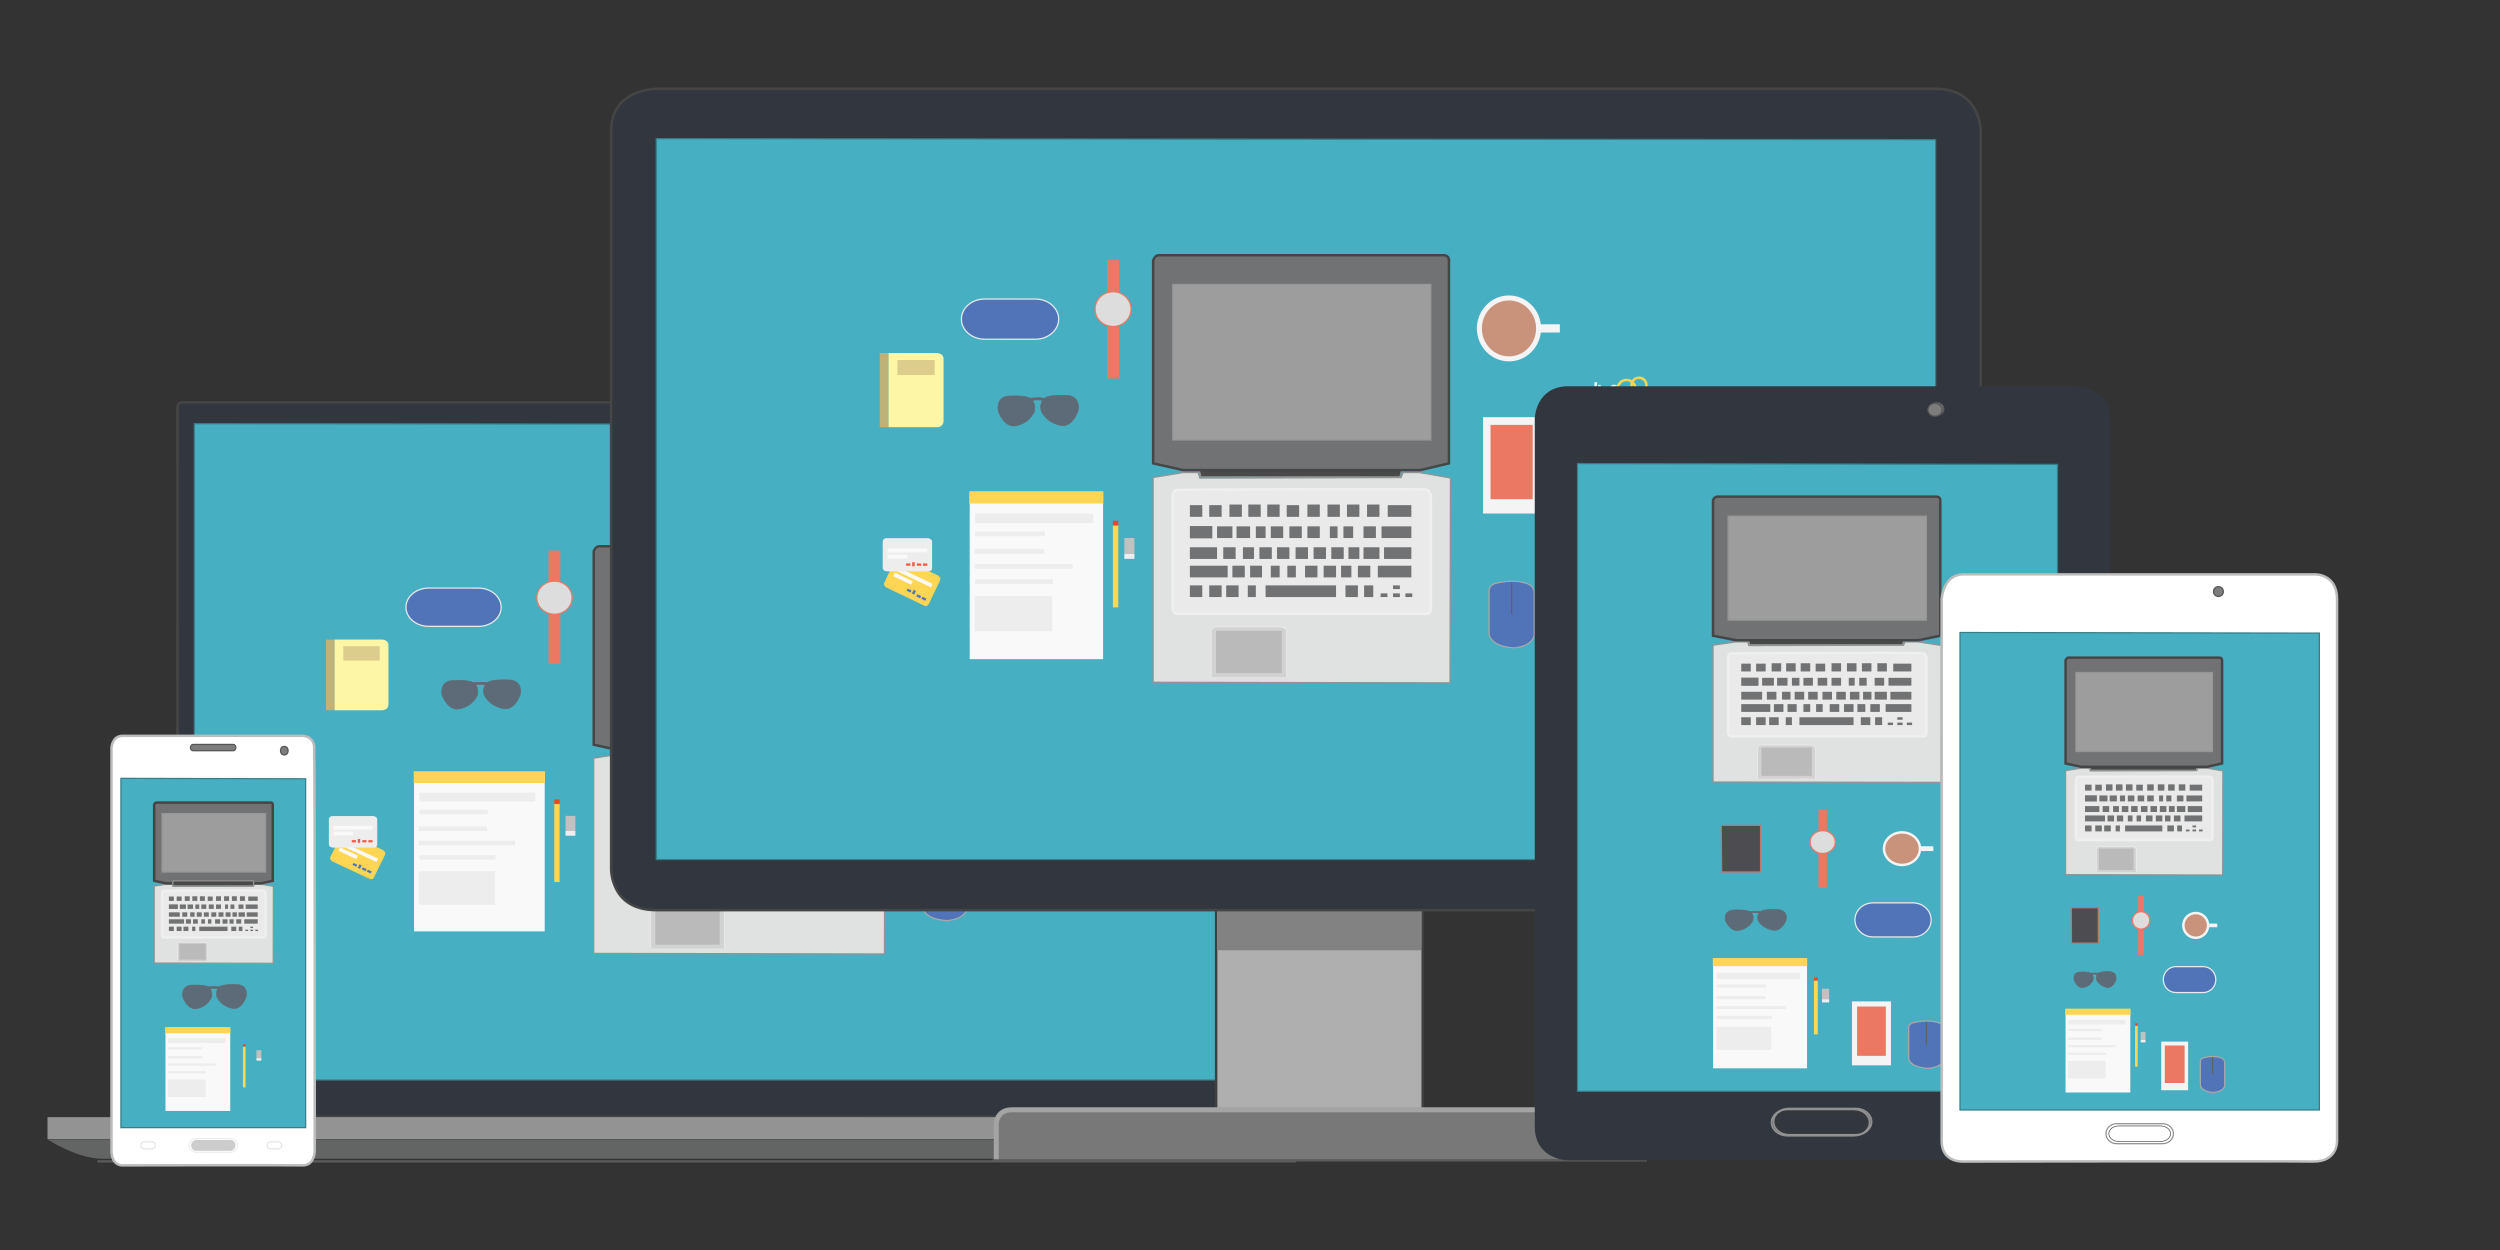 <?xml version="1.0" encoding="utf-8"?>
<!-- Generator: Adobe Illustrator 15.1.0, SVG Export Plug-In . SVG Version: 6.00 Build 0)  -->
<!DOCTYPE svg PUBLIC "-//W3C//DTD SVG 1.1//EN" "http://www.w3.org/Graphics/SVG/1.1/DTD/svg11.dtd">
<svg version="1.1" xmlns="http://www.w3.org/2000/svg" xmlns:xlink="http://www.w3.org/1999/xlink" x="0px" y="0px" width="1000px"
	 height="500px" viewBox="0 0 1000 500" enable-background="new 0 0 1000 500" xml:space="preserve">
<rect x="0" y="0" width="1000" height="500" fill="#333333" stroke="none"/>
<g id="Layer_5">
	<path fill="#32373F" stroke="#454546" stroke-miterlimit="10" d="M70.976,162.923l0.021,282.088c0,0-0.362,1.715,1.925,1.715
		c14.348,0,417.665-0.041,417.665-0.041s2.569,0.622,2.569-1.999c0-14.707,0-281.113,0-281.113s0.585-2.636-1.929-2.629
		c-10.68,0.03-417.991-0.013-417.991-0.013S70.976,160.818,70.976,162.923z"/>
	<polygon fill="#46AFC2" stroke="#397D87" stroke-width="0.5" stroke-miterlimit="10" points="77.73,169.475 77.73,432 486.419,432 
		486.419,169.818 	"/>
	<rect x="167.762" y="353.726" fill="#EDEDED" width="27.33" height="1.802"/>
	<polygon fill="#E0E2E2" stroke="#939393" stroke-width="0.5" stroke-miterlimit="10" points="341.827,301.409 353.947,303.452 
		353.781,381.587 237.488,381.353 237.488,303.283 249.215,301.409 255.114,301.409 255.776,303.506 334.584,303.313 
		335.395,301.409 	"/>
	<polygon fill="#49494A" stroke="#939393" stroke-width="0.5" stroke-miterlimit="10" points="334.151,297.883 256.161,297.883 
		255.576,300.462 256.161,303.041 334.151,303.041 334.853,300.462 	"/>
	<path fill="#D1D2D1" stroke="#EFEFEF" stroke-width="0.25" stroke-miterlimit="10" d="M260.205,379.342v-17.115
		c0,0-0.4-1.982,2.469-1.982c2.865,0,24.511,0,24.511,0s2.631,0.106,2.631,1.982c0,1.875,0,17.115,0,17.115"/>
	<path fill="#EAEAEA" stroke="#EFEFEF" stroke-miterlimit="10" d="M245.166,310.538v42.966c0,0,0.25,1.817,1.755,1.817
		c1.509,0,97.431,0,97.431,0s1.916,0.24,1.916-1.817c0-2.063,0-42.966,0-42.966s0-1.821-1.6-2.582c-1.224-0.581-97.747,0-97.747,0
		S245.166,308.042,245.166,310.538z"/>
	<rect x="262.124" y="361.729" fill="#BABABA" width="25.755" height="16.129"/>
	<path fill="#717273" stroke="#454545" stroke-miterlimit="10" d="M351.203,218.521h-111.51c-1.543,0-2.205,1.993-2.205,1.993
		v77.369l11.727,2.579h92.889l11.257-2.579v-77.369C353.361,220.514,353.518,218.521,351.203,218.521z"/>
	<polyline fill="#717273" points="251.875,313.824 251.875,318.277 256.734,318.277 256.734,313.824 	"/>
	<polyline fill="#717273" points="259.463,313.824 259.463,318.277 264.321,318.277 264.321,313.824 	"/>
	<polyline fill="#717273" points="267.377,313.589 267.377,318.277 272.237,318.277 272.237,313.589 	"/>
	<polyline fill="#717273" points="274.771,313.589 274.771,318.277 279.629,318.277 279.629,313.589 	"/>
	<polyline fill="#717273" points="282.182,313.589 282.182,318.277 287.042,318.277 287.042,313.589 	"/>
	<polyline fill="#717273" points="289.816,313.824 289.816,318.277 294.677,318.277 294.677,313.824 	"/>
	<polyline fill="#717273" points="297.916,313.589 297.916,318.277 302.773,318.277 302.773,313.589 	"/>
	<polyline fill="#717273" points="305.781,313.589 305.781,318.277 310.638,318.277 310.638,313.589 	"/>
	<polyline fill="#717273" points="313.414,313.589 313.414,318.277 318.273,318.277 318.273,313.589 	"/>
	<polyline fill="#717273" points="321.281,313.589 321.281,318.277 326.14,318.277 326.14,313.589 	"/>
	<polyline fill="#717273" points="329.379,313.824 329.379,318.277 338.632,318.277 338.632,313.824 	"/>
	<polyline fill="#717273" points="251.875,321.797 251.875,326.485 260.666,326.485 260.666,321.797 	"/>
	<polyline fill="#717273" points="262.521,321.915 262.521,326.367 268.532,326.367 268.532,321.915 	"/>
	<polyline fill="#717273" points="270.152,321.915 270.152,326.367 275.473,326.367 275.473,321.915 	"/>
	<polyline fill="#717273" points="277.718,321.915 277.718,326.367 281.54,326.367 281.54,321.915 	"/>
	<polyline fill="#717273" points="290.858,321.915 290.858,326.367 295.717,326.367 295.717,321.915 	"/>
	<polyline fill="#717273" points="297.916,321.915 297.916,326.367 302.773,326.367 302.773,321.915 	"/>
	<polyline fill="#717273" points="306.706,321.915 306.706,326.367 309.714,326.367 309.714,321.915 	"/>
	<polyline fill="#717273" points="312.028,321.915 312.028,326.367 315.843,326.367 315.843,321.915 	"/>
	<polyline fill="#717273" points="319.894,321.915 319.894,326.367 324.75,326.367 324.75,321.915 	"/>
	<polyline fill="#717273" points="326.949,321.915 326.949,326.367 338.632,326.367 338.632,321.915 	"/>
	<polyline fill="#717273" points="283.573,321.915 283.573,326.367 288.431,326.367 288.431,321.915 	"/>
	<polyline fill="#717273" points="251.875,329.886 251.875,334.341 262.521,334.341 262.521,329.886 	"/>
	<polyline fill="#717273" points="264.95,329.886 264.95,334.341 269.808,334.341 269.808,329.886 	"/>
	<polyline fill="#717273" points="272.666,329.886 272.666,334.341 276.999,334.341 276.999,329.886 	"/>
	<polyline fill="#717273" points="279.115,329.886 279.115,334.341 283.973,334.341 283.973,329.886 	"/>
	<polyline fill="#717273" points="286,329.886 286,334.341 290.858,334.341 290.858,329.886 	"/>
	<polyline fill="#717273" points="293.287,329.886 293.287,334.341 298.147,334.341 298.147,329.886 	"/>
	<polyline fill="#717273" points="300.343,329.886 300.343,334.341 305.202,334.341 305.202,329.886 	"/>
	<polyline fill="#717273" points="307.284,329.886 307.284,334.341 312.142,334.341 312.142,329.886 	"/>
	<polyline fill="#717273" points="313.992,329.886 313.992,334.341 318.273,334.341 318.273,329.886 	"/>
	<polyline fill="#717273" points="319.894,329.886 319.894,334.341 326.14,334.341 326.14,329.886 	"/>
	<polyline fill="#717273" points="327.932,329.886 327.932,334.341 338.632,334.341 338.632,329.886 	"/>
	<polyline fill="#717273" points="251.875,336.918 251.875,341.373 266.681,341.373 266.681,336.918 	"/>
	<polyline fill="#717273" points="268.532,336.918 268.532,341.373 273.389,341.373 273.389,336.918 	"/>
	<polyline fill="#717273" points="275.473,336.918 275.473,341.373 280.146,341.373 280.146,336.918 	"/>
	<polyline fill="#717273" points="283.573,336.918 283.573,341.373 287.042,341.373 287.042,336.918 	"/>
	<polyline fill="#717273" points="290.057,336.918 290.057,341.373 293.396,341.373 293.396,336.918 	"/>
	<polyline fill="#717273" points="296.989,336.918 296.989,341.373 301.848,341.373 301.848,336.918 	"/>
	<polyline fill="#717273" points="304.277,336.918 304.277,341.373 309.137,341.373 309.137,336.918 	"/>
	<polyline fill="#717273" points="311.103,336.918 311.103,341.373 315.147,341.373 315.147,336.918 	"/>
	<polyline fill="#717273" points="317.695,336.918 317.695,341.373 322.553,341.373 322.553,336.918 	"/>
	<polyline fill="#717273" points="325.505,336.918 325.505,341.373 338.632,341.373 338.632,336.918 	"/>
	<polyline fill="#717273" points="251.875,344.419 251.875,348.875 256.734,348.875 256.734,344.419 	"/>
	<polyline fill="#717273" points="259.463,344.419 259.463,348.875 264.321,348.875 264.321,344.419 	"/>
	<polyline fill="#717273" points="266.105,344.419 266.105,348.875 270.961,348.875 270.961,344.419 	"/>
	<polyline fill="#717273" points="274.569,344.419 274.569,348.875 277.718,348.875 277.718,344.419 	"/>
	<polyline fill="#717273" points="281.54,344.419 281.54,348.875 309.137,348.875 309.137,344.419 	"/>
	<polyline fill="#717273" points="312.836,344.419 312.836,348.875 317.695,348.875 317.695,344.419 	"/>
	<polyline fill="#717273" points="320.125,344.419 320.125,348.875 323.712,348.875 323.712,344.419 	"/>
	<polyline fill="#717273" points="331.444,344.419 331.444,345.826 334.136,345.826 334.136,344.419 	"/>
	<polyline fill="#717273" points="326.587,347.469 326.587,348.875 329.276,348.875 329.276,347.469 	"/>
	<polyline fill="#717273" points="336.305,347.469 336.305,348.875 338.995,348.875 338.995,347.469 	"/>
	<polyline fill="#717273" points="331.444,347.469 331.444,348.875 334.136,348.875 334.136,347.469 	"/>
	<g>
		<path fill="#65676D" stroke="#65666C" stroke-width="0.25" stroke-miterlimit="10" d="M189.284,273.11
			c0,0,2.895-0.552,5.788,0.029v0.88c0,0-2.894-0.731-5.788,0V273.11z"/>
		<path fill="#5C6B77" stroke="#65666C" stroke-width="0.25" stroke-miterlimit="10" d="M181.509,272.204
			c0,0-5.641-0.364-4.705,5.746c0,0,1.899,5.544,5.953,5.696c0,0,5.299-0.05,8.105-5.295c0,0,1.094-2.952-1.09-4.937
			C189.773,273.415,188.836,271.891,181.509,272.204z"/>
		<path fill="#5C6B77" stroke="#65666C" stroke-width="0.25" stroke-miterlimit="10" d="M203.293,271.967
			c0,0,5.769-0.37,4.814,5.737c0,0-1.726,5.681-5.868,5.83c0,0-5.645-0.18-8.517-5.424c0,0-1.114-2.948,1.117-4.935
			C194.839,273.176,195.795,271.651,203.293,271.967z"/>
	</g>
	<rect x="221.718" y="321.55" fill="#FFD653" width="2.127" height="31.257"/>
	<rect x="221.718" y="319.742" fill="#EC4824" width="2.127" height="1.808"/>
	<rect x="226.2" y="326.342" fill="#C1C1C0" width="3.952" height="6.046"/>
	<rect x="226.2" y="332.388" fill="#EDEEEF" width="3.952" height="1.909"/>
	<rect x="165.62" y="308.841" fill="#F9F9FA" width="52.253" height="63.714"/>
	<rect x="388.468" y="244.857" fill="#F4F4F4" width="8.334" height="3.148"/>
	<rect x="366.709" y="280.276" fill="#F4F4F4" width="22.419" height="36.741"/>
	<rect x="369.662" y="283.214" fill="#EA7862" width="16.514" height="28.343"/>
	<path fill="#5174B9" stroke="#EAEAEA" stroke-width="0.5" stroke-miterlimit="10" d="M171.504,250.543
		c-5.039,0-9.123-3.434-9.121-7.663l0,0c0.003-4.23,4.09-7.658,9.13-7.658l19.834,0.008c5.038,0,9.125,3.434,9.122,7.665l0,0
		c-0.004,4.229-4.091,7.658-9.13,7.658L171.504,250.543z"/>
	<g>
		<path fill="#5174B9" stroke="#A9A8A8" stroke-width="0.5" stroke-miterlimit="10" d="M369.081,363.168v-16.552
			c0,0-0.318-2.448,2.949-3.042c0,0,6.12-1.714,11.335,0c0,0,2.722,0.393,3.4,3.042v16.552c0,0,0.074,4.192-7.707,5.074
			C379.058,368.242,370.441,368.242,369.081,363.168"/>
		
			<line fill="#5174B9" stroke="#606161" stroke-width="0.5" stroke-miterlimit="10" x1="377.919" y1="343.423" x2="377.919" y2="355.525"/>
	</g>
	<rect x="167.762" y="317.032" fill="#EDEDED" width="46.332" height="3.607"/>
	<rect x="167.762" y="323.873" fill="#EDEDED" width="27.33" height="1.806"/>
	<rect x="167.543" y="330.581" fill="#EDEDED" width="27.33" height="1.807"/>
	<rect x="167.543" y="336.273" fill="#EDEDED" width="38.481" height="1.809"/>
	<rect x="167.543" y="348.466" fill="#EDEDED" width="30.439" height="13.429"/>
	<rect x="167.762" y="342.064" fill="#EDEDED" width="30.439" height="1.801"/>
	<polygon fill="#4C4C51" stroke="#BC776D" stroke-width="0.5" stroke-miterlimit="10" points="412.189,316.385 412.392,342.345 
		432.434,342.345 432.434,316.385 	"/>
	<rect x="219.416" y="220.217" fill="#EB7863" width="4.73" height="45.342"/>
	
		<ellipse fill="#DEDDDD" stroke="#EC7863" stroke-width="0.5" stroke-miterlimit="10" cx="221.782" cy="239.082" rx="7.059" ry="6.618"/>
	
		<ellipse fill="#C9937B" stroke="#F4F4F4" stroke-width="2" stroke-miterlimit="10" cx="376.875" cy="246.433" rx="11.593" ry="11.617"/>
	<polyline fill="#FFD654" points="165.501,308.523 165.501,313.213 217.959,313.213 217.959,308.523 	"/>
	
		<rect x="245.166" y="229.657" fill="#9D9D9D" stroke="#969696" stroke-width="0.5" stroke-miterlimit="10" width="101.101" height="59.317"/>
	<g>
		<polyline fill="#BFB279" points="133.835,255.829 133.835,284.094 130.405,284.094 130.405,255.829 		"/>
		<path fill="#FDF6A7" d="M133.835,284.096v-28.269h18.974c0,0,2.571,0.026,2.571,2.172s0,23.833,0,23.833s-0.001,2.264-2.571,2.264
			H133.835z"/>
		<polyline fill="#DDCD8C" points="151.895,258.47 151.895,264.213 137.322,264.213 137.322,258.47 		"/>
	</g>
	<g>
		<path fill="#FFD653" d="M132.155,342.757l4.446-9.025c0,0,0.583-1.181,1.997-0.521c1.414,0.66,14.729,6.877,14.729,6.877
			s1.138,0.928,0.715,1.787c-0.424,0.86-4.448,9.026-4.448,9.026s-0.465,1.236-1.879,0.575c-1.414-0.658-14.728-6.878-14.728-6.878
			S131.625,343.83,132.155,342.757z"/>
		<polygon fill="#F9F9FA" points="137.123,336.882 136.468,338.208 150.541,344.777 151.194,343.453 		"/>
		<polygon fill="#F9F9FA" points="136.08,338.996 135.427,340.32 142.464,343.605 143.117,342.281 		"/>
		<polygon fill="#5174B9" points="141.376,345.185 140.974,345.998 142.492,346.707 142.893,345.892 		"/>
		<polygon fill="#5174B9" points="143.777,345.709 143.083,347.119 143.989,347.542 144.684,346.134 		"/>
		<polygon fill="#5174B9" points="145.139,346.94 144.737,347.756 146.254,348.463 146.655,347.649 		"/>
		<polygon fill="#5174B9" points="147.147,347.879 146.746,348.693 148.263,349.402 148.664,348.588 		"/>
	</g>
	<g>
		<path fill="#EDEDED" d="M131.552,337.738v-10.011c0,0,0-1.311,1.568-1.311s16.335,0,16.335,0s1.438,0.357,1.438,1.311
			c0,0.956,0,10.011,0,10.011s0.13,1.31-1.438,1.31c-1.569,0-16.335,0-16.335,0S131.552,338.929,131.552,337.738z"/>
		<rect x="133.42" y="330.349" fill="#F9F9FA" width="15.607" height="1.471"/>
		<rect x="133.42" y="332.692" fill="#F9F9FA" width="7.804" height="1.472"/>
		<rect x="140.7" y="336.044" fill="#F15F43" width="1.682" height="0.904"/>
		<rect x="143.084" y="335.573" fill="#F15F43" width="1.006" height="1.563"/>
		<rect x="144.931" y="336.044" fill="#F15F43" width="1.682" height="0.904"/>
		<rect x="147.347" y="336.044" fill="#F15F43" width="1.681" height="0.904"/>
	</g>
	<g>
		<g>
			<line fill="none" stroke="#EDF4F4" stroke-miterlimit="10" x1="409.665" y1="269.297" x2="416.577" y2="270.129"/>
			<line fill="none" stroke="#EDF4F4" stroke-miterlimit="10" x1="410.719" y1="269.213" x2="410.911" y2="266.93"/>
			<line fill="none" stroke="#EDF4F4" stroke-miterlimit="10" x1="412.242" y1="269.379" x2="412.361" y2="267.962"/>
			<path fill="none" stroke="#EDF4F4" stroke-miterlimit="10" d="M419.695,270.41c0.087-1.032-0.577-1.951-1.485-2.049
				c-0.908-0.099-1.714,0.658-1.801,1.69c-0.086,1.033,0.577,1.951,1.485,2.049C418.802,272.199,419.608,271.443,419.695,270.41z"/>
		</g>
		<ellipse fill="none" stroke="#FFD653" stroke-miterlimit="10" cx="422.929" cy="269.491" rx="3.489" ry="3.397"/>
		<g>
			<line fill="none" stroke="#EDF4F4" stroke-miterlimit="10" x1="420.08" y1="273.87" x2="418.725" y2="280.493"/>
			<line fill="none" stroke="#EDF4F4" stroke-miterlimit="10" x1="418.578" y1="279.633" x2="416.422" y2="279.189"/>
			<line fill="none" stroke="#EDF4F4" stroke-miterlimit="10" x1="417.901" y1="277.564" x2="418.979" y2="277.785"/>
			<path fill="none" stroke="#EDF4F4" stroke-miterlimit="10" d="M422.27,272.616c-0.201,0.923-1.131,1.513-2.08,1.318
				c-0.947-0.195-1.554-1.101-1.354-2.025c0.2-0.922,1.131-1.513,2.08-1.317C421.865,270.788,422.469,271.693,422.27,272.616z"/>
		</g>
		<path fill="none" stroke="#FFD653" stroke-miterlimit="10" d="M419.714,271.479c0,0,0.958,1.177,3.161,1.145
			c2.204-0.033,3.346-1.405,3.264-2.069"/>
		<ellipse fill="none" stroke="#FFD653" stroke-miterlimit="10" cx="427.805" cy="268.072" rx="2.917" ry="2.839"/>
	</g>
	<rect x="39" y="464.095" fill="#5B5C5C" width="479.5" height="0.905"/>
	<rect x="19" y="446.857" fill="#939393" width="527.334" height="8.785"/>
	<path fill="#636464" d="M19,455.75c0,0,11.75,7.75,21.99,7.75h30.211h422.04h28.438c0,0,24.655-2.126,24.655-7.75H19z"/>
</g>
<g id="Layer_14">
	<rect x="486.452" y="343.175" fill="#B0AFB0" stroke="#3F403F" stroke-miterlimit="10" width="82.638" height="119.561"/>
	<rect x="487.171" y="335.277" fill="#828282" width="81.2" height="44.84"/>
	<rect x="397.051" y="463.703" fill="#5B5C5C" width="261.74" height="0.905"/>
	<path fill="#787878" stroke="#A5A4A4" stroke-width="2" stroke-miterlimit="10" d="M398.504,463.703v-14.051
		c0,0-0.082-5.75,6.334-5.75s244.666,0,244.666,0s7.334,0,7.334,5.75s0,14.051,0,14.051"/>
	<path fill="#32373F" stroke="#454546" stroke-miterlimit="10" d="M244.448,52.3v294.979c0,0-0.574,16.776,18.045,16.776
		s511.759,0,511.759,0s18.046,0.141,18.046-16.776c0-16.915,0-294.979,0-294.979s0-16.776-18.046-16.776
		c-13.861,0-511.759,0-511.759,0S244.446,35.524,244.448,52.3z"/>
	<polygon fill="#46AFC2" stroke="#397D87" stroke-width="0.5" stroke-miterlimit="10" points="262.494,55.475 262.494,343.814 
		774.253,343.814 774.253,55.852 	"/>
	<rect x="390.059" y="243.915" fill="#EDEDED" width="27.907" height="1.891"/>
	<polygon fill="#E0E2E2" stroke="#939393" stroke-width="0.5" stroke-miterlimit="10" points="567.8,189.036 580.176,191.18 
		580.007,273.142 461.257,272.896 461.257,191.001 473.231,189.036 479.256,189.036 479.932,191.235 560.404,191.033 
		561.231,189.036 	"/>
	<polygon fill="#49494A" stroke="#939393" stroke-width="0.5" stroke-miterlimit="10" points="559.962,185.337 480.324,185.337 
		479.727,188.042 480.324,190.747 559.962,190.747 560.678,188.042 	"/>
	<path fill="#D1D2D1" stroke="#EFEFEF" stroke-width="0.25" stroke-miterlimit="10" d="M484.453,270.787v-17.953
		c0,0-0.407-2.081,2.522-2.081c2.925,0,25.029,0,25.029,0s2.687,0.111,2.687,2.081c0,1.967,0,17.953,0,17.953"/>
	<path fill="#EAEAEA" stroke="#EFEFEF" stroke-miterlimit="10" d="M469.097,198.612v45.07c0,0,0.255,1.908,1.792,1.908
		c1.541,0,99.488,0,99.488,0s1.956,0.251,1.956-1.908c0-2.163,0-45.07,0-45.07s0-1.909-1.633-2.708c-1.25-0.61-99.812,0-99.812,0
		S469.097,195.994,469.097,198.612z"/>
	<rect x="486.412" y="252.312" fill="#BABABA" width="26.3" height="16.92"/>
	<path fill="#717273" stroke="#454545" stroke-miterlimit="10" d="M577.373,102.088H463.507c-1.574,0-2.25,2.09-2.25,2.09v81.159
		l11.975,2.705h94.851l11.495-2.705v-81.159C579.577,104.178,579.737,102.088,577.373,102.088z"/>
	<polyline fill="#717273" points="475.948,202.061 475.948,206.732 480.909,206.732 480.909,202.061 	"/>
	<polyline fill="#717273" points="483.696,202.061 483.696,206.732 488.657,206.732 488.657,202.061 	"/>
	<polyline fill="#717273" points="491.778,201.813 491.778,206.732 496.74,206.732 496.74,201.813 	"/>
	<polyline fill="#717273" points="499.327,201.813 499.327,206.732 504.289,206.732 504.289,201.813 	"/>
	<polyline fill="#717273" points="506.895,201.813 506.895,206.732 511.857,206.732 511.857,201.813 	"/>
	<polyline fill="#717273" points="514.69,202.061 514.69,206.732 519.654,206.732 519.654,202.061 	"/>
	<polyline fill="#717273" points="522.961,201.813 522.961,206.732 527.921,206.732 527.921,201.813 	"/>
	<polyline fill="#717273" points="530.993,201.813 530.993,206.732 535.952,206.732 535.952,201.813 	"/>
	<polyline fill="#717273" points="538.786,201.813 538.786,206.732 543.748,206.732 543.748,201.813 	"/>
	<polyline fill="#717273" points="546.82,201.813 546.82,206.732 551.781,206.732 551.781,201.813 	"/>
	<polyline fill="#717273" points="555.089,202.061 555.089,206.732 564.537,206.732 564.537,202.061 	"/>
	<polyline fill="#717273" points="475.948,210.423 475.948,215.34 484.925,215.34 484.925,210.423 	"/>
	<polyline fill="#717273" points="486.818,210.545 486.818,215.217 492.958,215.217 492.958,210.545 	"/>
	<polyline fill="#717273" points="494.612,210.545 494.612,215.217 500.044,215.217 500.044,210.545 	"/>
	<polyline fill="#717273" points="502.337,210.545 502.337,215.217 506.239,215.217 506.239,210.545 	"/>
	<polyline fill="#717273" points="515.754,210.545 515.754,215.217 520.716,215.217 520.716,210.545 	"/>
	<polyline fill="#717273" points="522.961,210.545 522.961,215.217 527.921,215.217 527.921,210.545 	"/>
	<polyline fill="#717273" points="531.937,210.545 531.937,215.217 535.009,215.217 535.009,210.545 	"/>
	<polyline fill="#717273" points="537.371,210.545 537.371,215.217 541.267,215.217 541.267,210.545 	"/>
	<polyline fill="#717273" points="545.403,210.545 545.403,215.217 550.362,215.217 550.362,210.545 	"/>
	<polyline fill="#717273" points="552.607,210.545 552.607,215.217 564.537,215.217 564.537,210.545 	"/>
	<polyline fill="#717273" points="508.314,210.545 508.314,215.217 513.275,215.217 513.275,210.545 	"/>
	<polyline fill="#717273" points="475.948,218.907 475.948,223.581 486.818,223.581 486.818,218.907 	"/>
	<polyline fill="#717273" points="489.298,218.907 489.298,223.581 494.259,223.581 494.259,218.907 	"/>
	<polyline fill="#717273" points="497.178,218.907 497.178,223.581 501.603,223.581 501.603,218.907 	"/>
	<polyline fill="#717273" points="503.763,218.907 503.763,223.581 508.724,223.581 508.724,218.907 	"/>
	<polyline fill="#717273" points="510.793,218.907 510.793,223.581 515.754,223.581 515.754,218.907 	"/>
	<polyline fill="#717273" points="518.234,218.907 518.234,223.581 523.197,223.581 523.197,218.907 	"/>
	<polyline fill="#717273" points="525.439,218.907 525.439,223.581 530.4,223.581 530.4,218.907 	"/>
	<polyline fill="#717273" points="532.527,218.907 532.527,223.581 537.487,223.581 537.487,218.907 	"/>
	<polyline fill="#717273" points="539.377,218.907 539.377,223.581 543.748,223.581 543.748,218.907 	"/>
	<polyline fill="#717273" points="545.403,218.907 545.403,223.581 551.781,223.581 551.781,218.907 	"/>
	<polyline fill="#717273" points="553.611,218.907 553.611,223.581 564.537,223.581 564.537,218.907 	"/>
	<polyline fill="#717273" points="475.948,226.285 475.948,230.958 491.066,230.958 491.066,226.285 	"/>
	<polyline fill="#717273" points="492.958,226.285 492.958,230.958 497.917,230.958 497.917,226.285 	"/>
	<polyline fill="#717273" points="500.044,226.285 500.044,230.958 504.816,230.958 504.816,226.285 	"/>
	<polyline fill="#717273" points="508.314,226.285 508.314,230.958 511.857,230.958 511.857,226.285 	"/>
	<polyline fill="#717273" points="514.936,226.285 514.936,230.958 518.346,230.958 518.346,226.285 	"/>
	<polyline fill="#717273" points="522.015,226.285 522.015,230.958 526.977,230.958 526.977,226.285 	"/>
	<polyline fill="#717273" points="529.457,226.285 529.457,230.958 534.419,230.958 534.419,226.285 	"/>
	<polyline fill="#717273" points="536.427,226.285 536.427,230.958 540.556,230.958 540.556,226.285 	"/>
	<polyline fill="#717273" points="543.158,226.285 543.158,230.958 548.119,230.958 548.119,226.285 	"/>
	<polyline fill="#717273" points="551.133,226.285 551.133,230.958 564.537,230.958 564.537,226.285 	"/>
	<polyline fill="#717273" points="475.948,234.154 475.948,238.827 480.909,238.827 480.909,234.154 	"/>
	<polyline fill="#717273" points="483.696,234.154 483.696,238.827 488.657,238.827 488.657,234.154 	"/>
	<polyline fill="#717273" points="490.478,234.154 490.478,238.827 495.438,238.827 495.438,234.154 	"/>
	<polyline fill="#717273" points="499.122,234.154 499.122,238.827 502.337,238.827 502.337,234.154 	"/>
	<polyline fill="#717273" points="506.239,234.154 506.239,238.827 534.419,238.827 534.419,234.154 	"/>
	<polyline fill="#717273" points="538.196,234.154 538.196,238.827 543.158,238.827 543.158,234.154 	"/>
	<polyline fill="#717273" points="545.64,234.154 545.64,238.827 549.302,238.827 549.302,234.154 	"/>
	<polyline fill="#717273" points="557.198,234.154 557.198,235.63 559.946,235.63 559.946,234.154 	"/>
	<polyline fill="#717273" points="552.238,237.354 552.238,238.827 554.984,238.827 554.984,237.354 	"/>
	<polyline fill="#717273" points="562.161,237.354 562.161,238.827 564.908,238.827 564.908,237.354 	"/>
	<polyline fill="#717273" points="557.198,237.354 557.198,238.827 559.946,238.827 559.946,237.354 	"/>
	<g>
		<path fill="#65676D" stroke="#65666C" stroke-width="0.25" stroke-miterlimit="10" d="M412.034,159.352
			c0,0,2.957-0.578,5.911,0.03v0.923c0,0-2.954-0.767-5.911,0V159.352z"/>
		<path fill="#5C6B77" stroke="#65666C" stroke-width="0.25" stroke-miterlimit="10" d="M404.096,158.401
			c0,0-5.761-0.382-4.805,6.027c0,0,1.94,5.814,6.079,5.976c0,0,5.411-0.053,8.277-5.554c0,0,1.117-3.097-1.113-5.179
			C412.534,159.671,411.579,158.071,404.096,158.401z"/>
		<path fill="#5C6B77" stroke="#65666C" stroke-width="0.25" stroke-miterlimit="10" d="M426.339,158.151
			c0,0,5.891-0.388,4.917,6.019c0,0-1.762,5.958-5.993,6.116c0,0-5.764-0.189-8.696-5.69c0,0-1.137-3.092,1.141-5.178
			C417.708,159.419,418.683,157.82,426.339,158.151z"/>
	</g>
	<rect x="445.155" y="210.163" fill="#FFD653" width="2.171" height="32.791"/>
	<rect x="445.155" y="208.267" fill="#EC4824" width="2.171" height="1.896"/>
	<rect x="449.73" y="215.191" fill="#C1C1C0" width="4.035" height="6.342"/>
	<rect x="449.73" y="221.533" fill="#EDEEEF" width="4.035" height="2.001"/>
	<rect x="387.872" y="196.832" fill="#F9F9FA" width="53.357" height="66.835"/>
	<rect x="615.426" y="129.714" fill="#F4F4F4" width="8.51" height="3.302"/>
	<rect x="593.207" y="166.868" fill="#F4F4F4" width="22.893" height="38.542"/>
	<rect x="596.223" y="169.951" fill="#EA7862" width="16.862" height="29.73"/>
	<path fill="#5174B9" stroke="#EAEAEA" stroke-width="0.5" stroke-miterlimit="10" d="M393.88,135.68
		c-5.146,0-9.315-3.603-9.313-8.04l0,0c0.003-4.437,4.177-8.033,9.323-8.033l20.253,0.009c5.146,0,9.318,3.602,9.315,8.04l0,0
		c-0.005,4.437-4.178,8.034-9.323,8.034L393.88,135.68z"/>
	<g>
		<path fill="#5174B9" stroke="#A9A8A8" stroke-width="0.5" stroke-miterlimit="10" d="M595.629,253.82v-17.362
			c0,0-0.325-2.569,3.011-3.191c0,0,6.249-1.8,11.575,0c0,0,2.778,0.412,3.472,3.191v17.362c0,0,0.075,4.398-7.87,5.324
			C605.816,259.145,597.019,259.145,595.629,253.82"/>
		
			<line fill="#5174B9" stroke="#606161" stroke-width="0.5" stroke-miterlimit="10" x1="604.654" y1="233.108" x2="604.654" y2="245.804"/>
	</g>
	<rect x="390.059" y="205.425" fill="#EDEDED" width="47.31" height="3.784"/>
	<rect x="390.059" y="212.6" fill="#EDEDED" width="27.907" height="1.895"/>
	<rect x="389.833" y="219.639" fill="#EDEDED" width="27.908" height="1.894"/>
	<rect x="389.833" y="225.609" fill="#EDEDED" width="39.295" height="1.896"/>
	<rect x="389.833" y="238.397" fill="#EDEDED" width="31.083" height="14.088"/>
	<rect x="390.059" y="231.683" fill="#EDEDED" width="31.082" height="1.89"/>
	<polygon fill="#4C4C51" stroke="#BC776D" stroke-width="0.5" stroke-miterlimit="10" points="639.647,204.746 639.855,231.978 
		660.32,231.978 660.32,204.746 	"/>
	<rect x="442.802" y="103.867" fill="#EB7863" width="4.831" height="47.563"/>
	
		<ellipse fill="#DEDDDD" stroke="#EC7863" stroke-width="0.5" stroke-miterlimit="10" cx="445.219" cy="123.656" rx="7.208" ry="6.942"/>
	
		<ellipse fill="#C9937B" stroke="#F4F4F4" stroke-width="2" stroke-miterlimit="10" cx="603.588" cy="131.367" rx="11.838" ry="12.187"/>
	<polyline fill="#FFD654" points="387.75,196.5 387.75,201.42 441.315,201.42 441.315,196.5 	"/>
	
		<rect x="469.097" y="113.769" fill="#9D9D9D" stroke="#969696" stroke-width="0.5" stroke-miterlimit="10" width="103.236" height="62.222"/>
	<path fill="#32373F" stroke="#454545" stroke-miterlimit="10" d="M280.333,352.91"/>
	<path fill="#32373F" stroke="#454545" stroke-miterlimit="10" d="M263.667,332.333"/>
	<g>
		<polyline fill="#BFB279" points="355.415,141.224 355.415,170.872 351.912,170.872 351.912,141.224 		"/>
		<path fill="#FDF6A7" d="M355.415,170.875v-29.653h19.375c0,0,2.625,0.028,2.625,2.278s0,25,0,25s0,2.375-2.625,2.375H355.415z"/>
		<polyline fill="#DDCD8C" points="373.855,143.994 373.855,150.017 358.975,150.017 358.975,143.994 		"/>
	</g>
	<g>
		<path fill="#FFD653" d="M353.699,233.064l4.541-9.467c0,0,0.594-1.24,2.039-0.547s15.04,7.214,15.04,7.214
			s1.162,0.973,0.729,1.875c-0.433,0.902-4.541,9.467-4.541,9.467s-0.475,1.297-1.919,0.604c-1.443-0.692-15.04-7.214-15.04-7.214
			S353.158,234.192,353.699,233.064z"/>
		
			<rect x="364.851" y="223.075" transform="matrix(0.432 -0.902 0.902 0.432 -0.817 460.79)" fill="#F9F9FA" width="1.542" height="15.937"/>
		
			<rect x="360.196" y="227.553" transform="matrix(0.433 -0.902 0.902 0.433 -3.935 456.822)" fill="#F9F9FA" width="1.542" height="7.969"/>
		
			<rect x="363.211" y="235.551" transform="matrix(0.432 -0.902 0.902 0.432 -6.717 462.15)" fill="#5174B9" width="0.948" height="1.717"/>
		
			<rect x="364.855" y="236.61" transform="matrix(0.432 -0.902 0.902 0.432 -6.276 464.277)" fill="#5174B9" width="1.638" height="1.027"/>
		
			<rect x="367.052" y="237.394" transform="matrix(0.433 -0.901 0.901 0.433 -6.304 466.487)" fill="#5174B9" width="0.948" height="1.718"/>
		
			<rect x="369.104" y="238.378" transform="matrix(0.433 -0.901 0.901 0.433 -6.028 468.894)" fill="#5174B9" width="0.948" height="1.718"/>
	</g>
	<g>
		<path fill="#EDEDED" d="M353.083,227.145v-10.5c0,0,0-1.375,1.602-1.375c1.602,0,16.68,0,16.68,0s1.468,0.375,1.468,1.375
			s0,10.5,0,10.5s0.133,1.375-1.468,1.375c-1.601,0-16.68,0-16.68,0S353.083,228.395,353.083,227.145z"/>
		<rect x="354.991" y="219.395" fill="#F9F9FA" width="15.937" height="1.542"/>
		<rect x="354.991" y="221.854" fill="#F9F9FA" width="7.969" height="1.542"/>
		<rect x="362.425" y="225.368" fill="#F15F43" width="1.717" height="0.948"/>
		<rect x="364.859" y="224.875" fill="#F15F43" width="1.027" height="1.638"/>
		<rect x="366.745" y="225.368" fill="#F15F43" width="1.718" height="0.948"/>
		<rect x="369.21" y="225.368" fill="#F15F43" width="1.718" height="0.948"/>
	</g>
	<g>
		<g>
			<line fill="none" stroke="#EDF4F4" stroke-miterlimit="10" x1="637.07" y1="155.352" x2="644.129" y2="156.225"/>
			<line fill="none" stroke="#EDF4F4" stroke-miterlimit="10" x1="638.146" y1="155.263" x2="638.343" y2="152.869"/>
			<line fill="none" stroke="#EDF4F4" stroke-miterlimit="10" x1="639.702" y1="155.438" x2="639.823" y2="153.951"/>
			<path fill="none" stroke="#EDF4F4" stroke-miterlimit="10" d="M647.313,156.519c0.089-1.083-0.59-2.046-1.517-2.149
				c-0.928-0.104-1.751,0.69-1.839,1.773c-0.089,1.083,0.589,2.045,1.517,2.149C646.401,158.396,647.224,157.603,647.313,156.519z"
				/>
		</g>
		<circle fill="none" stroke="#FFD653" stroke-miterlimit="10" cx="650.615" cy="155.555" r="3.563"/>
		<g>
			<line fill="none" stroke="#EDF4F4" stroke-miterlimit="10" x1="647.705" y1="160.149" x2="646.322" y2="167.096"/>
			<line fill="none" stroke="#EDF4F4" stroke-miterlimit="10" x1="646.172" y1="166.193" x2="643.97" y2="165.729"/>
			<line fill="none" stroke="#EDF4F4" stroke-miterlimit="10" x1="645.48" y1="164.023" x2="646.581" y2="164.255"/>
			<circle fill="none" stroke="#EDF4F4" stroke-miterlimit="10" cx="648.188" cy="158.463" r="1.792"/>
		</g>
		<path fill="none" stroke="#FFD653" stroke-miterlimit="10" d="M647.332,157.64c0,0,0.979,1.235,3.229,1.201
			s3.416-1.474,3.333-2.17"/>
		<circle fill="none" stroke="#FFD653" stroke-miterlimit="10" cx="655.594" cy="154.066" r="2.979"/>
	</g>
</g>
<g id="Layer_13">
	<path fill="#32373F" stroke="#32373F" stroke-miterlimit="10" d="M614.401,167.386c0,0,0.295-12.386,12.999-12.386
		s202.667,0,202.667,0s13.5,0.1,13.5,12.386s0,283.166,0,283.166s0.048,13.084-13.5,13.084s-202.667,0-202.667,0
		s-12.999,0.046-12.999-13.084S614.401,167.386,614.401,167.386z"/>
	<path fill="none" stroke="#383838" stroke-width="0.25" stroke-miterlimit="10" d="M746.919,448.69c0,2.255-2.57,4.084-5.742,4.084
		h-24.359c-3.17,0-5.742-1.829-5.742-4.084l0,0c0-2.252,2.572-4.079,5.742-4.079h24.359
		C744.349,444.611,746.919,446.438,746.919,448.69L746.919,448.69z"/>
	
		<ellipse fill="#7D7D7D" stroke="#545554" stroke-width="0.5" stroke-miterlimit="10" cx="774.731" cy="163.6" rx="2.843" ry="2.575"/>
	<path fill="none" stroke="#919191" stroke-width="0.75" stroke-miterlimit="10" d="M748.598,448.69c0,2.907-2.813,5.261-6.28,5.261
		h-26.642c-3.467,0-6.28-2.354-6.28-5.261l0,0c0-2.902,2.813-5.258,6.28-5.258h26.642
		C745.785,443.433,748.598,445.788,748.598,448.69L748.598,448.69z"/>
	<polygon fill="#46AFC2" stroke="#397D87" stroke-width="0.5" stroke-miterlimit="10" points="631,185.431 631,436.534 823,436.534 
		823,185.759 	"/>
	<path fill="none" stroke="#383838" stroke-width="0.25" stroke-miterlimit="10" d="M746.181,448.994
		c0,2.255-2.57,4.084-5.742,4.084h-24.359c-3.17,0-5.742-1.829-5.742-4.084l0,0c0-2.252,2.572-4.079,5.742-4.079h24.359
		C743.61,444.915,746.181,446.742,746.181,448.994L746.181,448.994z"/>
	
		<ellipse fill="#7D7D7D" stroke="#545554" stroke-width="0.5" stroke-miterlimit="10" cx="773.993" cy="163.903" rx="2.843" ry="2.575"/>
	<path fill="none" stroke="#919191" stroke-width="0.75" stroke-miterlimit="10" d="M747.859,448.994
		c0,2.907-2.813,5.261-6.28,5.261h-26.642c-3.467,0-6.28-2.354-6.28-5.261l0,0c0-2.902,2.813-5.258,6.28-5.258h26.642
		C745.047,443.736,747.859,446.092,747.859,448.994L747.859,448.994z"/>
	<rect x="686.754" y="414.365" fill="#EDEDED" width="19.666" height="1.241"/>
	<polygon fill="#E0E2E2" stroke="#939393" stroke-width="0.5" stroke-miterlimit="10" points="767.063,256.759 776.569,258.191 
		776.44,312.958 685.212,312.796 685.212,258.072 694.411,256.759 699.039,256.759 699.559,258.229 761.38,258.093 762.016,256.759 
			"/>
	<polygon fill="#49494A" stroke="#939393" stroke-width="0.5" stroke-miterlimit="10" points="761.041,254.287 699.86,254.287 
		699.401,256.095 699.86,257.902 761.041,257.902 761.591,256.095 	"/>
	<path fill="#D1D2D1" stroke="#EFEFEF" stroke-width="0.25" stroke-miterlimit="10" d="M703.032,311.386V299.39
		c0,0-0.313-1.391,1.937-1.391c2.248,0,19.229,0,19.229,0s2.064,0.074,2.064,1.391c0,1.313,0,11.996,0,11.996"/>
	<path fill="#EAEAEA" stroke="#EFEFEF" stroke-miterlimit="10" d="M691.234,263.157v30.116c0,0,0.196,1.275,1.377,1.275
		c1.184,0,76.431,0,76.431,0s1.503,0.168,1.503-1.275c0-1.445,0-30.116,0-30.116s0-1.275-1.255-1.809
		c-0.961-0.408-76.679,0-76.679,0S691.234,261.408,691.234,263.157z"/>
	<rect x="704.537" y="299.04" fill="#BABABA" width="20.205" height="11.306"/>
	<path fill="#717273" stroke="#454545" stroke-miterlimit="10" d="M774.417,198.66H686.94c-1.209,0-1.729,1.397-1.729,1.397v54.23
		l9.199,1.808h72.868l8.831-1.808v-54.23C776.11,200.057,776.232,198.66,774.417,198.66z"/>
	<polyline fill="#717273" points="696.498,265.462 696.498,268.584 700.31,268.584 700.31,265.462 	"/>
	<polyline fill="#717273" points="702.45,265.462 702.45,268.584 706.262,268.584 706.262,265.462 	"/>
	<polyline fill="#717273" points="708.659,265.297 708.659,268.584 712.471,268.584 712.471,265.297 	"/>
	<polyline fill="#717273" points="714.46,265.297 714.46,268.584 718.271,268.584 718.271,265.297 	"/>
	<polyline fill="#717273" points="720.272,265.297 720.272,268.584 724.085,268.584 724.085,265.297 	"/>
	<polyline fill="#717273" points="726.262,265.462 726.262,268.584 730.074,268.584 730.074,265.462 	"/>
	<polyline fill="#717273" points="732.614,265.297 732.614,268.584 736.426,268.584 736.426,265.297 	"/>
	<polyline fill="#717273" points="738.785,265.297 738.785,268.584 742.596,268.584 742.596,265.297 	"/>
	<polyline fill="#717273" points="744.772,265.297 744.772,268.584 748.584,268.584 748.584,265.297 	"/>
	<polyline fill="#717273" points="750.945,265.297 750.945,268.584 754.756,268.584 754.756,265.297 	"/>
	<polyline fill="#717273" points="757.297,265.462 757.297,268.584 764.556,268.584 764.556,265.462 	"/>
	<polyline fill="#717273" points="696.498,271.05 696.498,274.336 703.395,274.336 703.395,271.05 	"/>
	<polyline fill="#717273" points="704.849,271.132 704.849,274.253 709.565,274.253 709.565,271.132 	"/>
	<polyline fill="#717273" points="710.836,271.132 710.836,274.253 715.01,274.253 715.01,271.132 	"/>
	<polyline fill="#717273" points="716.771,271.132 716.771,274.253 719.771,274.253 719.771,271.132 	"/>
	<polyline fill="#717273" points="727.079,271.132 727.079,274.253 730.891,274.253 730.891,271.132 	"/>
	<polyline fill="#717273" points="732.614,271.132 732.614,274.253 736.426,274.253 736.426,271.132 	"/>
	<polyline fill="#717273" points="739.511,271.132 739.511,274.253 741.87,274.253 741.87,271.132 	"/>
	<polyline fill="#717273" points="743.685,271.132 743.685,274.253 746.678,274.253 746.678,271.132 	"/>
	<polyline fill="#717273" points="749.856,271.132 749.856,274.253 753.667,274.253 753.667,271.132 	"/>
	<polyline fill="#717273" points="755.391,271.132 755.391,274.253 764.556,274.253 764.556,271.132 	"/>
	<polyline fill="#717273" points="721.361,271.132 721.361,274.253 725.174,274.253 725.174,271.132 	"/>
	<polyline fill="#717273" points="696.498,276.719 696.498,279.842 704.849,279.842 704.849,276.719 	"/>
	<polyline fill="#717273" points="706.754,276.719 706.754,279.842 710.565,279.842 710.565,276.719 	"/>
	<polyline fill="#717273" points="712.808,276.719 712.808,279.842 716.207,279.842 716.207,276.719 	"/>
	<polyline fill="#717273" points="717.865,276.719 717.865,279.842 721.677,279.842 721.677,276.719 	"/>
	<polyline fill="#717273" points="723.268,276.719 723.268,279.842 727.079,279.842 727.079,276.719 	"/>
	<polyline fill="#717273" points="728.984,276.719 728.984,279.842 732.796,279.842 732.796,276.719 	"/>
	<polyline fill="#717273" points="734.52,276.719 734.52,279.842 738.331,279.842 738.331,276.719 	"/>
	<polyline fill="#717273" points="739.965,276.719 739.965,279.842 743.775,279.842 743.775,276.719 	"/>
	<polyline fill="#717273" points="745.228,276.719 745.228,279.842 748.584,279.842 748.584,276.719 	"/>
	<polyline fill="#717273" points="749.856,276.719 749.856,279.842 754.756,279.842 754.756,276.719 	"/>
	<polyline fill="#717273" points="756.162,276.719 756.162,279.842 764.556,279.842 764.556,276.719 	"/>
	<polyline fill="#717273" points="696.498,281.648 696.498,284.771 708.113,284.771 708.113,281.648 	"/>
	<polyline fill="#717273" points="709.565,281.648 709.565,284.771 713.376,284.771 713.376,281.648 	"/>
	<polyline fill="#717273" points="715.01,281.648 715.01,284.771 718.677,284.771 718.677,281.648 	"/>
	<polyline fill="#717273" points="721.361,281.648 721.361,284.771 724.085,284.771 724.085,281.648 	"/>
	<polyline fill="#717273" points="726.449,281.648 726.449,284.771 729.069,284.771 729.069,281.648 	"/>
	<polyline fill="#717273" points="731.888,281.648 731.888,284.771 735.7,284.771 735.7,281.648 	"/>
	<polyline fill="#717273" points="737.605,281.648 737.605,284.771 741.417,284.771 741.417,281.648 	"/>
	<polyline fill="#717273" points="742.96,281.648 742.96,284.771 746.132,284.771 746.132,281.648 	"/>
	<polyline fill="#717273" points="748.132,281.648 748.132,284.771 751.942,284.771 751.942,281.648 	"/>
	<polyline fill="#717273" points="754.257,281.648 754.257,284.771 764.556,284.771 764.556,281.648 	"/>
	<polyline fill="#717273" points="696.498,286.907 696.498,290.029 700.31,290.029 700.31,286.907 	"/>
	<polyline fill="#717273" points="702.45,286.907 702.45,290.029 706.262,290.029 706.262,286.907 	"/>
	<polyline fill="#717273" points="707.66,286.907 707.66,290.029 711.471,290.029 711.471,286.907 	"/>
	<polyline fill="#717273" points="714.301,286.907 714.301,290.029 716.771,290.029 716.771,286.907 	"/>
	<polyline fill="#717273" points="719.771,286.907 719.771,290.029 741.417,290.029 741.417,286.907 	"/>
	<polyline fill="#717273" points="744.319,286.907 744.319,290.029 748.132,290.029 748.132,286.907 	"/>
	<polyline fill="#717273" points="750.037,286.907 750.037,290.029 752.851,290.029 752.851,286.907 	"/>
	<polyline fill="#717273" points="758.918,286.907 758.918,287.894 761.028,287.894 761.028,286.907 	"/>
	<polyline fill="#717273" points="755.107,289.045 755.107,290.029 757.217,290.029 757.217,289.045 	"/>
	<polyline fill="#717273" points="762.73,289.045 762.73,290.029 764.84,290.029 764.84,289.045 	"/>
	<polyline fill="#717273" points="758.918,289.045 758.918,290.029 761.028,290.029 761.028,289.045 	"/>
	<path fill="#65676D" stroke="#65666C" stroke-width="0.25" stroke-miterlimit="10" d="M699.844,364.644
		c0,0,2.247-0.396,4.492,0.021v0.632c0,0-2.245-0.525-4.492,0V364.644z"/>
	<path fill="#5C6B77" stroke="#65666C" stroke-width="0.25" stroke-miterlimit="10" d="M693.811,363.993
		c0,0-4.379-0.262-3.652,4.122c0,0,1.475,3.977,4.62,4.088c0,0,4.113-0.037,6.291-3.799c0,0,0.849-2.118-0.846-3.543
		C700.224,364.861,699.497,363.768,693.811,363.993z"/>
	<path fill="#5C6B77" stroke="#65666C" stroke-width="0.25" stroke-miterlimit="10" d="M710.716,363.822
		c0,0,4.479-0.265,3.737,4.117c0,0-1.339,4.075-4.555,4.183c0,0-4.381-0.129-6.609-3.892c0,0-0.864-2.115,0.867-3.541
		C704.156,364.689,704.897,363.596,710.716,363.822z"/>
	<rect x="725.581" y="392.206" fill="#FFD653" width="1.529" height="21.527"/>
	<rect x="725.581" y="390.961" fill="#EC4824" width="1.529" height="1.245"/>
	<rect x="728.805" y="395.507" fill="#C1C1C0" width="2.844" height="4.164"/>
	<rect x="728.805" y="399.671" fill="#EDEEEF" width="2.844" height="1.313"/>
	<rect x="685.212" y="383.454" fill="#F9F9FA" width="37.602" height="43.878"/>
	<rect x="768" y="338.506" fill="#F4F4F4" width="5.324" height="1.918"/>
	<rect x="740.778" y="400.573" fill="#F4F4F4" width="15.609" height="25.563"/>
	<path fill="#5174B9" stroke="#A9A8A8" stroke-width="0.5" stroke-miterlimit="10" d="M763.47,423.552v-12.325
		c0,0-0.256-1.823,2.359-2.265c0,0,4.9-1.278,9.075,0c0,0,2.178,0.292,2.722,2.265v12.325c0,0,0.059,3.122-6.17,3.78
		C771.456,427.332,764.559,427.332,763.47,423.552"/>
	<rect x="742.835" y="402.617" fill="#EA7862" width="11.497" height="19.721"/>
	<path fill="#5174B9" stroke="#EAEAEA" stroke-width="0.5" stroke-miterlimit="10" d="M749.273,374.772
		c-4.035,0-7.304-3.057-7.302-6.822l0,0c0.002-3.765,3.274-6.816,7.309-6.816l15.878,0.008c4.034,0,7.305,3.056,7.303,6.822l0,0
		c-0.004,3.765-3.275,6.816-7.31,6.816L749.273,374.772z"/>
	
		<line fill="#5174B9" stroke="#606161" stroke-width="0.5" stroke-miterlimit="10" x1="770.545" y1="408.849" x2="770.545" y2="417.861"/>
	<rect x="686.754" y="389.096" fill="#EDEDED" width="33.34" height="2.484"/>
	<rect x="686.754" y="393.807" fill="#EDEDED" width="19.666" height="1.243"/>
	<rect x="686.595" y="398.427" fill="#EDEDED" width="19.667" height="1.244"/>
	<rect x="686.595" y="402.347" fill="#EDEDED" width="27.691" height="1.244"/>
	<rect x="686.595" y="410.742" fill="#EDEDED" width="21.904" height="9.249"/>
	<rect x="686.754" y="406.334" fill="#EDEDED" width="21.903" height="1.241"/>
	<polygon fill="#4C4C51" stroke="#BC776D" stroke-width="0.5" stroke-miterlimit="10" points="688.506,330.153 688.664,348.778 
		704.218,348.778 704.218,330.153 	"/>
	<rect x="727.376" y="323.799" fill="#EB7863" width="3.386" height="31.333"/>
	
		<ellipse fill="#DEDDDD" stroke="#EC7863" stroke-width="0.5" stroke-miterlimit="10" cx="729.07" cy="336.835" rx="5.05" ry="4.573"/>
	<ellipse fill="#C9937B" stroke="#F4F4F4" stroke-miterlimit="10" cx="760.801" cy="339.467" rx="7.199" ry="6.518"/>
	<polyline fill="#FFD654" points="685.126,383.236 685.126,386.466 722.875,386.466 722.875,383.236 	"/>
	
		<rect x="691.234" y="206.466" fill="#9D9D9D" stroke="#969696" stroke-width="0.5" stroke-miterlimit="10" width="79.311" height="41.577"/>
</g>
<g id="Layer_6">
	<path fill="#FFFFFF" stroke="#BCBCBC" stroke-miterlimit="10" d="M785.334,229.747h140.333c0,0,9.163-0.536,9.163,10
		s0,216.667,0,216.667s0.293,8.396-9.667,8.198s-139.829,0.004-139.829,0.004s-8.667,0.594-8.667-8.202s0-216.667,0-216.667
		S777.131,229.747,785.334,229.747z"/>
	<polygon fill="#46AFC2" stroke="#397D87" stroke-width="0.5" stroke-miterlimit="10" points="784,252.996 784,443.996 
		927.75,443.996 927.75,253.246 	"/>
	<path fill="none" stroke="#383838" stroke-width="0.25" stroke-miterlimit="10" d="M868.219,453.476
		c0,1.715-1.771,3.104-3.955,3.104h-16.777c-2.184,0-3.955-1.39-3.955-3.104l0,0c0-1.715,1.771-3.104,3.955-3.104h16.777
		C866.448,450.371,868.219,451.761,868.219,453.476L868.219,453.476z"/>
	<circle fill="#7D7D7D" stroke="#545554" stroke-width="0.5" stroke-miterlimit="10" cx="887.375" cy="236.621" r="1.958"/>
	<path fill="none" stroke="#919191" stroke-width="0.5" stroke-miterlimit="10" d="M869.375,453.476c0,2.21-1.937,4-4.325,4H846.7
		c-2.388,0-4.325-1.79-4.325-4l0,0c0-2.21,1.938-4,4.325-4h18.35C867.438,449.476,869.375,451.266,869.375,453.476L869.375,453.476z
		"/>
	<rect x="827.288" y="427.134" fill="#EDEDED" width="13.546" height="0.945"/>
	<polygon fill="#E0E2E2" stroke="#939393" stroke-width="0.5" stroke-miterlimit="10" points="882.602,307.251 889.149,308.342 
		889.061,349.999 826.227,349.876 826.227,308.251 832.563,307.251 835.75,307.251 836.107,308.369 878.688,308.267 
		879.125,307.251 	"/>
	<polygon fill="#49494A" stroke="#939393" stroke-width="0.5" stroke-miterlimit="10" points="878.454,305.371 836.315,305.371 
		836,306.746 836.315,308.121 878.454,308.121 878.833,306.746 	"/>
	<path fill="#D1D2D1" stroke="#EFEFEF" stroke-width="0.25" stroke-miterlimit="10" d="M838.5,348.803v-9.125
		c0,0-0.216-1.058,1.334-1.058c1.549,0,13.244,0,13.244,0s1.422,0.056,1.422,1.058c0,1.001,0,9.125,0,9.125"/>
	<path fill="#EAEAEA" stroke="#EFEFEF" stroke-miterlimit="10" d="M830.375,312.118v22.907c0,0,0.135,0.971,0.948,0.971
		c0.814,0,52.642,0,52.642,0s1.035,0.127,1.035-0.971c0-1.099,0-22.907,0-22.907s0-0.971-0.864-1.376
		c-0.662-0.311-52.813,0-52.813,0S830.375,310.788,830.375,312.118z"/>
	<rect x="839.537" y="339.412" fill="#BABABA" width="13.916" height="8.6"/>
	<path fill="#717273" stroke="#454545" stroke-miterlimit="10" d="M887.667,263.059h-60.25c-0.833,0-1.19,1.063-1.19,1.063v41.25
		l6.336,1.375h50.188l6.083-1.375v-41.25C888.833,264.121,888.917,263.059,887.667,263.059z"/>
	<polyline fill="#717273" points="834,313.871 834,316.246 836.625,316.246 836.625,313.871 	"/>
	<polyline fill="#717273" points="838.1,313.871 838.1,316.246 840.725,316.246 840.725,313.871 	"/>
	<polyline fill="#717273" points="842.376,313.746 842.376,316.246 845.001,316.246 845.001,313.746 	"/>
	<polyline fill="#717273" points="846.371,313.746 846.371,316.246 848.996,316.246 848.996,313.746 	"/>
	<polyline fill="#717273" points="850.375,313.746 850.375,316.246 853,316.246 853,313.746 	"/>
	<polyline fill="#717273" points="854.5,313.871 854.5,316.246 857.125,316.246 857.125,313.871 	"/>
	<polyline fill="#717273" points="858.875,313.746 858.875,316.246 861.5,316.246 861.5,313.746 	"/>
	<polyline fill="#717273" points="863.125,313.746 863.125,316.246 865.75,316.246 865.75,313.746 	"/>
	<polyline fill="#717273" points="867.249,313.746 867.249,316.246 869.874,316.246 869.874,313.746 	"/>
	<polyline fill="#717273" points="871.5,313.746 871.5,316.246 874.125,316.246 874.125,313.746 	"/>
	<polyline fill="#717273" points="875.875,313.871 875.875,316.246 880.875,316.246 880.875,313.871 	"/>
	<polyline fill="#717273" points="834,318.121 834,320.621 838.75,320.621 838.75,318.121 	"/>
	<polyline fill="#717273" points="839.751,318.184 839.751,320.559 843,320.559 843,318.184 	"/>
	<polyline fill="#717273" points="843.875,318.184 843.875,320.559 846.75,320.559 846.75,318.184 	"/>
	<polyline fill="#717273" points="847.963,318.184 847.963,320.559 850.029,320.559 850.029,318.184 	"/>
	<polyline fill="#717273" points="855.063,318.184 855.063,320.559 857.688,320.559 857.688,318.184 	"/>
	<polyline fill="#717273" points="858.875,318.184 858.875,320.559 861.5,320.559 861.5,318.184 	"/>
	<polyline fill="#717273" points="863.625,318.184 863.625,320.559 865.25,320.559 865.25,318.184 	"/>
	<polyline fill="#717273" points="866.5,318.184 866.5,320.559 868.562,320.559 868.562,318.184 	"/>
	<polyline fill="#717273" points="870.75,318.184 870.75,320.559 873.375,320.559 873.375,318.184 	"/>
	<polyline fill="#717273" points="874.563,318.184 874.563,320.559 880.875,320.559 880.875,318.184 	"/>
	<polyline fill="#717273" points="851.125,318.184 851.125,320.559 853.75,320.559 853.75,318.184 	"/>
	<polyline fill="#717273" points="834,322.434 834,324.809 839.751,324.809 839.751,322.434 	"/>
	<polyline fill="#717273" points="841.063,322.434 841.063,324.809 843.688,324.809 843.688,322.434 	"/>
	<polyline fill="#717273" points="845.233,322.434 845.233,324.809 847.574,324.809 847.574,322.434 	"/>
	<polyline fill="#717273" points="848.717,322.434 848.717,324.809 851.342,324.809 851.342,322.434 	"/>
	<polyline fill="#717273" points="852.438,322.434 852.438,324.809 855.063,324.809 855.063,322.434 	"/>
	<polyline fill="#717273" points="856.375,322.434 856.375,324.809 859,324.809 859,322.434 	"/>
	<polyline fill="#717273" points="860.188,322.434 860.188,324.809 862.813,324.809 862.813,322.434 	"/>
	<polyline fill="#717273" points="863.938,322.434 863.938,324.809 866.563,324.809 866.563,322.434 	"/>
	<polyline fill="#717273" points="867.563,322.434 867.563,324.809 869.874,324.809 869.874,322.434 	"/>
	<polyline fill="#717273" points="870.75,322.434 870.75,324.809 874.125,324.809 874.125,322.434 	"/>
	<polyline fill="#717273" points="875.094,322.434 875.094,324.809 880.875,324.809 880.875,322.434 	"/>
	<polyline fill="#717273" points="834,326.184 834,328.559 842,328.559 842,326.184 	"/>
	<polyline fill="#717273" points="843,326.184 843,328.559 845.625,328.559 845.625,326.184 	"/>
	<polyline fill="#717273" points="846.75,326.184 846.75,328.559 849.275,328.559 849.275,326.184 	"/>
	<polyline fill="#717273" points="851.125,326.184 851.125,328.559 853,328.559 853,326.184 	"/>
	<polyline fill="#717273" points="854.629,326.184 854.629,328.559 856.434,328.559 856.434,326.184 	"/>
	<polyline fill="#717273" points="858.375,326.184 858.375,328.559 861,328.559 861,326.184 	"/>
	<polyline fill="#717273" points="862.313,326.184 862.313,328.559 864.938,328.559 864.938,326.184 	"/>
	<polyline fill="#717273" points="866.001,326.184 866.001,328.559 868.186,328.559 868.186,326.184 	"/>
	<polyline fill="#717273" points="869.563,326.184 869.563,328.559 872.188,328.559 872.188,326.184 	"/>
	<polyline fill="#717273" points="873.781,326.184 873.781,328.559 880.875,328.559 880.875,326.184 	"/>
	<polyline fill="#717273" points="834,330.184 834,332.559 836.625,332.559 836.625,330.184 	"/>
	<polyline fill="#717273" points="838.1,330.184 838.1,332.559 840.725,332.559 840.725,330.184 	"/>
	<polyline fill="#717273" points="841.688,330.184 841.688,332.559 844.313,332.559 844.313,330.184 	"/>
	<polyline fill="#717273" points="846.262,330.184 846.262,332.559 847.963,332.559 847.963,330.184 	"/>
	<polyline fill="#717273" points="850.029,330.184 850.029,332.559 864.938,332.559 864.938,330.184 	"/>
	<polyline fill="#717273" points="866.938,330.184 866.938,332.559 869.563,332.559 869.563,330.184 	"/>
	<polyline fill="#717273" points="870.875,330.184 870.875,332.559 872.813,332.559 872.813,330.184 	"/>
	<polyline fill="#717273" points="876.992,330.184 876.992,330.934 878.445,330.934 878.445,330.184 	"/>
	<polyline fill="#717273" points="874.367,331.809 874.367,332.559 875.82,332.559 875.82,331.809 	"/>
	<polyline fill="#717273" points="879.617,331.809 879.617,332.559 881.07,332.559 881.07,331.809 	"/>
	<polyline fill="#717273" points="876.992,331.809 876.992,332.559 878.445,332.559 878.445,331.809 	"/>
	<path fill="#65676D" stroke="#65666C" stroke-width="0.25" stroke-miterlimit="10" d="M836.305,389.313c0,0,1.547-0.3,3.094,0.017
		v0.48c0,0-1.547-0.398-3.094,0V389.313z"/>
	<path fill="#5C6B77" stroke="#65666C" stroke-width="0.25" stroke-miterlimit="10" d="M832.148,388.819c0,0-3.016-0.2-2.516,3.134
		c0,0,1.017,3.026,3.183,3.109c0,0,2.833-0.027,4.333-2.889c0,0,0.584-1.61-0.583-2.694
		C836.565,389.479,836.065,388.647,832.148,388.819z"/>
	<path fill="#5C6B77" stroke="#65666C" stroke-width="0.25" stroke-miterlimit="10" d="M843.792,388.688c0,0,3.085-0.2,2.574,3.134
		c0,0-0.922,3.099-3.137,3.182c0,0-3.018-0.1-4.552-2.961c0,0-0.596-1.61,0.597-2.694
		C839.274,389.348,839.785,388.516,843.792,388.688z"/>
	<rect x="854.031" y="410.277" fill="#FFD653" width="1.053" height="16.375"/>
	<rect x="854.031" y="409.33" fill="#EC4824" width="1.053" height="0.947"/>
	<rect x="856.251" y="412.789" fill="#C1C1C0" width="1.959" height="3.166"/>
	<rect x="856.251" y="415.955" fill="#EDEEEF" width="1.959" height="1"/>
	<rect x="826.227" y="403.621" fill="#F9F9FA" width="25.898" height="33.375"/>
	<rect x="883.247" y="369.433" fill="#F4F4F4" width="3.667" height="1.459"/>
	<rect x="864.498" y="416.644" fill="#F4F4F4" width="10.751" height="19.444"/>
	<path fill="#5174B9" stroke="#A9A8A8" stroke-width="0.5" stroke-miterlimit="10" d="M880.127,434.121v-9.375
		c0,0-0.177-1.387,1.625-1.723c0,0,3.375-0.973,6.25,0c0,0,1.5,0.223,1.875,1.723v9.375c0,0,0.04,2.375-4.25,2.875
		C885.627,436.996,880.877,436.996,880.127,434.121"/>
	<rect x="865.915" y="418.198" fill="#EA7862" width="7.918" height="15"/>
	<path fill="#5174B9" stroke="#EAEAEA" stroke-width="0.5" stroke-miterlimit="10" d="M870.349,397.019
		c-2.778-0.001-5.03-2.325-5.028-5.189l0,0c0.001-2.864,2.255-5.187,5.033-5.186l10.937,0.005c2.778,0.001,5.03,2.325,5.029,5.189
		l0,0c-0.002,2.864-2.256,5.187-5.034,5.186L870.349,397.019z"/>
	<line fill="#5174B9" stroke="#606161" stroke-width="0.5" stroke-miterlimit="10" x1="885" y1="422.938" x2="885" y2="429.794"/>
	<rect x="827.288" y="407.913" fill="#EDEDED" width="22.963" height="1.891"/>
	<rect x="827.288" y="411.496" fill="#EDEDED" width="13.546" height="0.945"/>
	<rect x="827.179" y="415.01" fill="#EDEDED" width="13.546" height="0.945"/>
	<rect x="827.179" y="417.992" fill="#EDEDED" width="19.072" height="0.945"/>
	<rect x="827.179" y="424.377" fill="#EDEDED" width="15.087" height="7.036"/>
	<rect x="827.288" y="421.023" fill="#EDEDED" width="15.087" height="0.945"/>
	<polygon fill="#4C4C51" stroke="#BC776D" stroke-width="0.5" stroke-miterlimit="10" points="828.495,363.078 828.604,377.245 
		839.316,377.245 839.316,363.078 	"/>
	<rect x="855.268" y="358.245" fill="#EB7863" width="2.332" height="23.833"/>
	<circle fill="#DEDDDD" stroke="#EC7863" stroke-width="0.5" stroke-miterlimit="10" cx="856.434" cy="368.161" r="3.479"/>
	<circle fill="#C9937B" stroke="#F4F4F4" stroke-miterlimit="10" cx="878.289" cy="370.162" r="4.958"/>
	<polyline fill="#FFD654" points="826.167,403.456 826.167,405.913 852.167,405.913 852.167,403.456 	"/>
	
		<rect x="830.375" y="268.996" fill="#9D9D9D" stroke="#969696" stroke-width="0.5" stroke-miterlimit="10" width="54.625" height="31.625"/>
	<path fill="#FFFFFF" stroke="#454545" stroke-miterlimit="10" d="M925.163,464.611"/>
</g>
<g id="Layer_7">
	<path fill="#FFFFFF" stroke="#BCBCBC" stroke-miterlimit="10" d="M49.056,294.333h72.131c0,0,4.313,0,4.489,4.691
		c0.289,7.702,0.221,161.119,0.221,161.119s0.15,6.143-4.969,5.996c-5.12-0.145-71.872,0.003-71.872,0.003s-4.455,0.435-4.455-5.999
		c0-6.436,0-161.119,0-161.119S44.839,294.333,49.056,294.333z"/>
	<polygon fill="#46AFC2" stroke="#397D87" stroke-width="0.5" stroke-miterlimit="10" points="48.37,311.34 48.37,451.06 
		122.258,451.06 122.258,311.522 	"/>
	
		<ellipse fill="#7D7D7D" stroke="#545554" stroke-width="0.5" stroke-miterlimit="10" cx="113.717" cy="300.273" rx="1.508" ry="1.721"/>
	<g>
		<path fill="#65676D" stroke="#65666C" stroke-width="0.25" stroke-miterlimit="10" d="M83.235,394.787
			c0,0,2.344-0.453,4.687,0.026v0.728c0,0-2.342-0.603-4.687,0V394.787z"/>
		<path fill="#5C6B77" stroke="#65666C" stroke-width="0.25" stroke-miterlimit="10" d="M76.94,394.041c0,0-4.568-0.305-3.811,4.747
			c0,0,1.54,4.585,4.821,4.709c0,0,4.292-0.041,6.565-4.376c0,0,0.884-2.438-0.883-4.079
			C83.631,395.042,82.874,393.781,76.94,394.041z"/>
		<path fill="#5C6B77" stroke="#65666C" stroke-width="0.25" stroke-miterlimit="10" d="M94.578,393.84c0,0,4.674-0.302,3.9,4.749
			c0,0-1.397,4.692-4.752,4.82c0,0-4.571-0.152-6.896-4.485c0,0-0.902-2.441,0.903-4.083
			C87.734,394.841,88.509,393.58,94.578,393.84z"/>
	</g>
	<g>
		<g>
			<rect x="97.178" y="418.609" fill="#FFD653" width="1.053" height="16.375"/>
			<rect x="97.178" y="417.662" fill="#EC4824" width="1.053" height="0.947"/>
		</g>
		<g>
			<rect x="102.583" y="420.093" fill="#C1C1C0" width="1.959" height="3.166"/>
			<rect x="102.583" y="423.259" fill="#EDEEEF" width="1.959" height="1"/>
		</g>
		<g>
			<rect x="67.253" y="434.521" fill="#EDEDED" width="13.546" height="0.945"/>
			<rect x="66.192" y="411.007" fill="#F9F9FA" width="25.898" height="33.375"/>
			<rect x="67.253" y="415.3" fill="#EDEDED" width="22.963" height="1.891"/>
			<rect x="67.253" y="418.882" fill="#EDEDED" width="13.546" height="0.945"/>
			<rect x="67.144" y="422.396" fill="#EDEDED" width="13.546" height="0.945"/>
			<rect x="67.144" y="425.378" fill="#EDEDED" width="19.073" height="0.945"/>
			<rect x="67.144" y="431.763" fill="#EDEDED" width="15.087" height="7.037"/>
			<rect x="67.253" y="428.409" fill="#EDEDED" width="15.087" height="0.945"/>
			<polyline fill="#FFD654" points="66.132,410.843 66.132,413.3 92.133,413.3 92.133,410.843 			"/>
		</g>
	</g>
	<g>
		<polygon fill="#E0E2E2" stroke="#939393" stroke-width="0.5" stroke-miterlimit="10" points="104.389,353.71 109.352,354.516 
			109.284,385.311 61.664,385.22 61.664,354.449 66.466,353.71 68.881,353.71 69.152,354.536 101.423,354.461 101.754,353.71 		"/>
		<path fill="#D1D2D1" stroke="#EFEFEF" stroke-width="0.25" stroke-miterlimit="10" d="M70.965,384.426v-6.746
			c0,0-0.163-0.781,1.011-0.781s10.038,0,10.038,0s1.077,0.041,1.077,0.781s0,6.746,0,6.746"/>
		<path fill="#EAEAEA" stroke="#EFEFEF" stroke-miterlimit="10" d="M64.809,357.309v16.933c0,0,0.102,0.717,0.718,0.717
			c0.617,0,39.895,0,39.895,0s0.785,0.095,0.785-0.717s0-16.933,0-16.933s0-0.719-0.656-1.019c-0.501-0.229-40.024,0-40.024,0
			S64.809,356.324,64.809,357.309z"/>
		<rect x="71.752" y="377.484" fill="#BABABA" width="10.546" height="6.356"/>
		<path fill="#717273" stroke="#454545" stroke-miterlimit="10" d="M108.229,321.041H62.566c-0.632,0-0.902,0.786-0.902,0.786
			v30.493l4.802,1.016h38.036l4.609-1.016v-30.493C109.111,321.827,109.176,321.041,108.229,321.041z"/>
		<polyline fill="#717273" points="67.555,358.604 67.555,360.358 69.545,360.358 69.545,358.604 		"/>
		<polyline fill="#717273" points="70.662,358.604 70.662,360.358 72.652,360.358 72.652,358.604 		"/>
		<polyline fill="#717273" points="73.903,358.511 73.903,360.358 75.893,360.358 75.893,358.511 		"/>
		<polyline fill="#717273" points="76.931,358.511 76.931,360.358 78.92,360.358 78.92,358.511 		"/>
		<polyline fill="#717273" points="79.966,358.511 79.966,360.358 81.955,360.358 81.955,358.511 		"/>
		<polyline fill="#717273" points="83.091,358.604 83.091,360.358 85.081,360.358 85.081,358.604 		"/>
		<polyline fill="#717273" points="86.407,358.511 86.407,360.358 88.396,360.358 88.396,358.511 		"/>
		<polyline fill="#717273" points="89.628,358.511 89.628,360.358 91.617,360.358 91.617,358.511 		"/>
		<polyline fill="#717273" points="92.754,358.511 92.754,360.358 94.743,360.358 94.743,358.511 		"/>
		<polyline fill="#717273" points="95.976,358.511 95.976,360.358 97.965,360.358 97.965,358.511 		"/>
		<polyline fill="#717273" points="99.291,358.604 99.291,360.358 103.08,360.358 103.08,358.604 		"/>
		<polyline fill="#717273" points="67.555,361.744 67.555,363.593 71.155,363.593 71.155,361.744 		"/>
		<polyline fill="#717273" points="71.914,361.791 71.914,363.547 74.375,363.547 74.375,361.791 		"/>
		<polyline fill="#717273" points="75.039,361.791 75.039,363.547 77.218,363.547 77.218,361.791 		"/>
		<polygon fill="#49494A" stroke="#939393" stroke-width="0.5" stroke-miterlimit="10" points="101.246,352.32 69.31,352.32 
			69.071,353.336 69.31,354.353 101.246,354.353 101.533,353.336 		"/>
		<polyline fill="#717273" points="78.138,361.791 78.138,363.547 79.703,363.547 79.703,361.791 		"/>
		<polyline fill="#717273" points="83.518,361.791 83.518,363.547 85.508,363.547 85.508,361.791 		"/>
		<polyline fill="#717273" points="86.407,361.791 86.407,363.547 88.396,363.547 88.396,361.791 		"/>
		<polyline fill="#717273" points="90.007,361.791 90.007,363.547 91.239,363.547 91.239,361.791 		"/>
		<polyline fill="#717273" points="92.186,361.791 92.186,363.547 93.748,363.547 93.748,361.791 		"/>
		<polyline fill="#717273" points="95.407,361.791 95.407,363.547 97.396,363.547 97.396,361.791 		"/>
		<polyline fill="#717273" points="98.297,361.791 98.297,363.547 103.08,363.547 103.08,361.791 		"/>
		<polyline fill="#717273" points="80.534,361.791 80.534,363.547 82.523,363.547 82.523,361.791 		"/>
		<polyline fill="#717273" points="67.555,364.933 67.555,366.688 71.914,366.688 71.914,364.933 		"/>
		<polyline fill="#717273" points="72.908,364.933 72.908,366.688 74.897,366.688 74.897,364.933 		"/>
		<polyline fill="#717273" points="76.069,364.933 76.069,366.688 77.843,366.688 77.843,364.933 		"/>
		<polyline fill="#717273" points="78.708,364.933 78.708,366.688 80.698,366.688 80.698,364.933 		"/>
		<polyline fill="#717273" points="81.528,364.933 81.528,366.688 83.518,366.688 83.518,364.933 		"/>
		<polyline fill="#717273" points="84.513,364.933 84.513,366.688 86.502,366.688 86.502,364.933 		"/>
		<polyline fill="#717273" points="87.402,364.933 87.402,366.688 89.391,366.688 89.391,364.933 		"/>
		<polyline fill="#717273" points="90.244,364.933 90.244,366.688 92.233,366.688 92.233,364.933 		"/>
		<polyline fill="#717273" points="92.991,364.933 92.991,366.688 94.743,366.688 94.743,364.933 		"/>
		<polyline fill="#717273" points="95.407,364.933 95.407,366.688 97.965,366.688 97.965,364.933 		"/>
		<polyline fill="#717273" points="98.699,364.933 98.699,366.688 103.08,366.688 103.08,364.933 		"/>
		<polyline fill="#717273" points="67.555,367.705 67.555,369.461 73.618,369.461 73.618,367.705 		"/>
		<polyline fill="#717273" points="74.375,367.705 74.375,369.461 76.366,369.461 76.366,367.705 		"/>
		<polyline fill="#717273" points="77.218,367.705 77.218,369.461 79.132,369.461 79.132,367.705 		"/>
		<polyline fill="#717273" points="80.534,367.705 80.534,369.461 81.955,369.461 81.955,367.705 		"/>
		<polyline fill="#717273" points="83.189,367.705 83.189,369.461 84.557,369.461 84.557,367.705 		"/>
		<polyline fill="#717273" points="86.028,367.705 86.028,369.461 88.018,369.461 88.018,367.705 		"/>
		<polyline fill="#717273" points="89.013,367.705 89.013,369.461 91.002,369.461 91.002,367.705 		"/>
		<polyline fill="#717273" points="91.809,367.705 91.809,369.461 93.464,369.461 93.464,367.705 		"/>
		<polyline fill="#717273" points="94.508,367.705 94.508,369.461 96.496,369.461 96.496,367.705 		"/>
		<polyline fill="#717273" points="97.704,367.705 97.704,369.461 103.08,369.461 103.08,367.705 		"/>
		<polyline fill="#717273" points="67.555,370.661 67.555,372.417 69.545,372.417 69.545,370.661 		"/>
		<polyline fill="#717273" points="70.662,370.661 70.662,372.417 72.652,372.417 72.652,370.661 		"/>
		<polyline fill="#717273" points="73.381,370.661 73.381,372.417 75.371,372.417 75.371,370.661 		"/>
		<polyline fill="#717273" points="76.848,370.661 76.848,372.417 78.138,372.417 78.138,370.661 		"/>
		<polyline fill="#717273" points="79.703,370.661 79.703,372.417 91.002,372.417 91.002,370.661 		"/>
		<polyline fill="#717273" points="92.518,370.661 92.518,372.417 94.508,372.417 94.508,370.661 		"/>
		<polyline fill="#717273" points="95.502,370.661 95.502,372.417 96.971,372.417 96.971,370.661 		"/>
		<polyline fill="#717273" points="100.138,370.661 100.138,371.216 101.239,371.216 101.239,370.661 		"/>
		<polyline fill="#717273" points="98.148,371.863 98.148,372.417 99.25,372.417 99.25,371.863 		"/>
		<polyline fill="#717273" points="102.127,371.863 102.127,372.417 103.229,372.417 103.229,371.863 		"/>
		<polyline fill="#717273" points="100.138,371.863 100.138,372.417 101.239,372.417 101.239,371.863 		"/>
		
			<rect x="64.809" y="325.43" fill="#9D9D9D" stroke="#969696" stroke-width="0.5" stroke-miterlimit="10" width="41.398" height="23.378"/>
	</g>
	<path fill="#7D7D7D" stroke="#545554" stroke-width="0.5" stroke-miterlimit="10" d="M94.332,299.024c0,0.69-0.447,1.25-1,1.25
		H77.166c-0.552,0-1-0.56-1-1.25l0,0c0-0.69,0.448-1.25,1-1.25h16.167C93.885,297.774,94.332,298.334,94.332,299.024L94.332,299.024
		z"/>
	<path fill="#CCCCCC" stroke="#F9F9FA" stroke-width="0.5" stroke-miterlimit="10" d="M94.396,458.154
		c0,1.673-1.511,2.41-2.063,2.41H78.25c-0.552,0-2.02-0.654-2.02-2.41l0,0c0-1.41,1.467-2.41,2.02-2.41h14.084
		C92.886,455.744,94.396,456.327,94.396,458.154L94.396,458.154z"/>
	<path fill="none" stroke="#E2E2E2" stroke-width="0.25" stroke-miterlimit="10" d="M95.044,458.154
		c0,1.562-1.318,2.827-2.944,2.827H78.528c-1.626,0-2.945-1.266-2.945-2.827l0,0c0-1.562,1.319-2.827,2.945-2.827H92.1
		C93.726,455.327,95.044,456.593,95.044,458.154L95.044,458.154z"/>
	<path fill="none" stroke="#E5E5E5" stroke-width="0.5" stroke-miterlimit="10" d="M62.167,458.154c0,0.781-0.633,1.414-1.414,1.414
		h-3.006c-0.781,0-1.414-0.633-1.414-1.414l0,0c0-0.78,0.633-1.413,1.414-1.413h3.006C61.534,456.741,62.167,457.374,62.167,458.154
		L62.167,458.154z"/>
	<path fill="none" stroke="#E5E5E5" stroke-width="0.5" stroke-miterlimit="10" d="M112.666,458.154
		c0,0.781-0.633,1.414-1.413,1.414h-3.006c-0.78,0-1.413-0.633-1.413-1.414l0,0c0-0.78,0.633-1.413,1.413-1.413h3.006
		C112.033,456.741,112.666,457.374,112.666,458.154L112.666,458.154z"/>
</g>
</svg>
